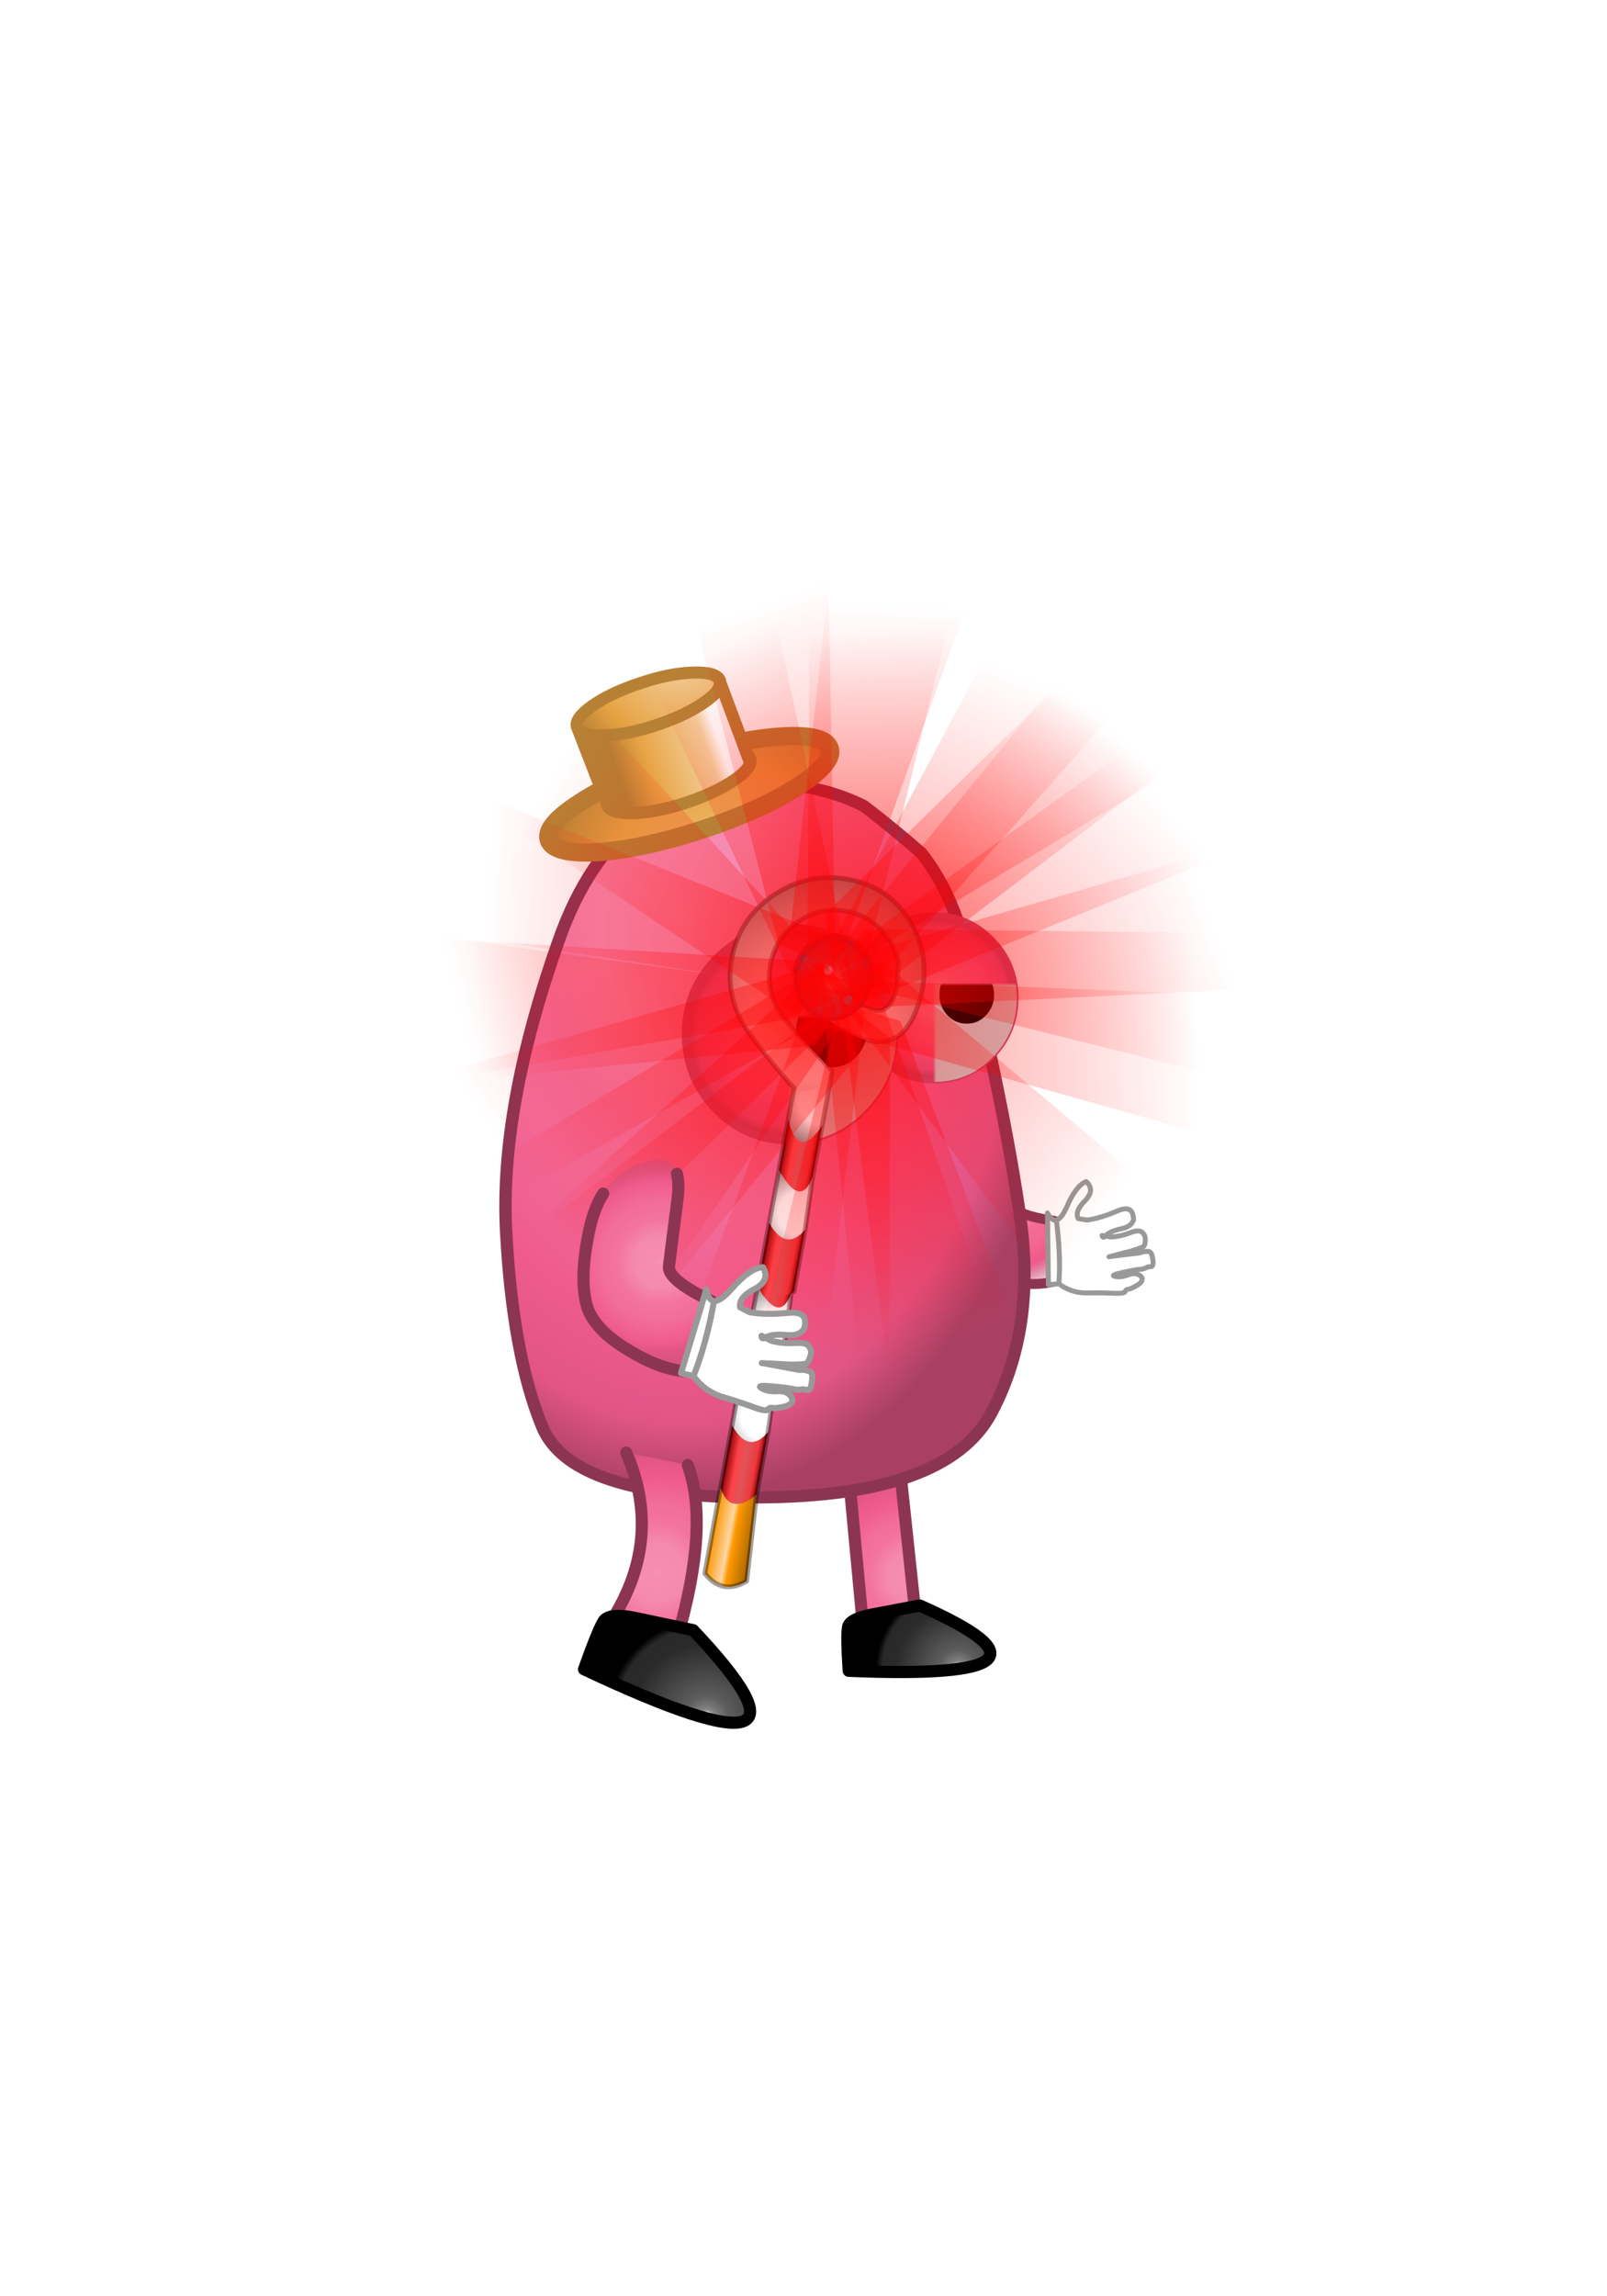 
<svg xmlns="http://www.w3.org/2000/svg" version="1.1" xmlns:xlink="http://www.w3.org/1999/xlink" preserveAspectRatio="none" x="0px" y="0px" width="140px" height="200px" viewBox="0 0 140 200">
<defs>
<radialGradient id="Gradient_1" gradientUnits="userSpaceOnUse" cx="0" cy="0" r="5.95" fx="0" fy="0" gradientTransform="matrix( 1, 0, 0, 1, 15.15,10.5) " spreadMethod="pad">
<stop  offset="0%" stop-color="#F693B5"/>

<stop  offset="4.314%" stop-color="#F68DB1"/>

<stop  offset="21.569%" stop-color="#F58AAF"/>

<stop  offset="38.039%" stop-color="#F3739F"/>

<stop  offset="51.373%" stop-color="#F26D9B"/>

<stop  offset="70.196%" stop-color="#F05B8E"/>

<stop  offset="87.451%" stop-color="#E15585"/>

<stop  offset="100%" stop-color="#A94064"/>
</radialGradient>

<radialGradient id="Gradient_2" gradientUnits="userSpaceOnUse" cx="0" cy="0" r="19" fx="0" fy="0" gradientTransform="matrix( 1, 0, 0, 1, -2.95,-1.3) " spreadMethod="pad">
<stop  offset="0%" stop-color="#F693B5"/>

<stop  offset="4.314%" stop-color="#F68DB1"/>

<stop  offset="21.569%" stop-color="#F58AAF"/>

<stop  offset="38.039%" stop-color="#F3739F"/>

<stop  offset="51.373%" stop-color="#F26D9B"/>

<stop  offset="70.196%" stop-color="#F05B8E"/>

<stop  offset="100%" stop-color="#A94064" stop-opacity="0"/>
</radialGradient>

<radialGradient id="Gradient_3" gradientUnits="userSpaceOnUse" cx="0" cy="0" r="18.375" fx="0" fy="0" gradientTransform="matrix( 0.966, -0.259, 0.259, 0.966, -1.2,0.6) " spreadMethod="pad">
<stop  offset="0%" stop-color="#F693B5"/>

<stop  offset="4.314%" stop-color="#F68DB1"/>

<stop  offset="21.569%" stop-color="#F58AAF"/>

<stop  offset="38.039%" stop-color="#F3739F"/>

<stop  offset="51.373%" stop-color="#F26D9B"/>

<stop  offset="70.196%" stop-color="#F05B8E"/>

<stop  offset="87.451%" stop-color="#E15585"/>

<stop  offset="100%" stop-color="#A94064"/>
</radialGradient>

<radialGradient id="Gradient_4" gradientUnits="userSpaceOnUse" cx="0" cy="0" r="13.547" fx="0" fy="0" gradientTransform="matrix( 0.966, -0.258, 0.258, 0.966, 7.1,15.35) " spreadMethod="pad">
<stop  offset="5.49%" stop-color="#FFFFFF"/>

<stop  offset="7.451%" stop-color="#969696"/>

<stop  offset="10.196%" stop-color="#7E7E7E"/>

<stop  offset="22.353%" stop-color="#5D5D5D"/>

<stop  offset="75.686%" stop-color="#2A2A2A"/>

<stop  offset="92.157%" stop-color="#292929"/>

<stop  offset="100%" stop-color="#000000"/>
</radialGradient>

<radialGradient id="Gradient_5" gradientUnits="userSpaceOnUse" cx="0" cy="0" r="63.188" fx="0" fy="0" gradientTransform="matrix( 1, 0, 0, 1.51, -13.1,-36.75) " spreadMethod="pad">
<stop  offset="0%" stop-color="#F693B5"/>

<stop  offset="4.314%" stop-color="#F68DB1"/>

<stop  offset="21.569%" stop-color="#F58AAF"/>

<stop  offset="38.039%" stop-color="#F3739F"/>

<stop  offset="51.373%" stop-color="#F26D9B"/>

<stop  offset="70.196%" stop-color="#F05B8E"/>

<stop  offset="87.451%" stop-color="#E15585"/>

<stop  offset="100%" stop-color="#A94064"/>
</radialGradient>

<radialGradient id="Gradient_6" gradientUnits="userSpaceOnUse" cx="0" cy="0" r="34.951" fx="0" fy="0" gradientTransform="matrix( 0.948, -0.319, 0.453, 1.192, 12.25,32.1) " spreadMethod="pad">
<stop  offset="0%" stop-color="#FFFFFF"/>

<stop  offset="12.941%" stop-color="#F3D1A0"/>

<stop  offset="72.157%" stop-color="#E7A343"/>

<stop  offset="100%" stop-color="#B78135"/>
</radialGradient>

<linearGradient id="Gradient_7" gradientUnits="userSpaceOnUse" x1="4.625" y1="-4.013" x2="-11.525" y2="1.413" spreadMethod="pad">
<stop  offset="0%" stop-color="#FFFFFF"/>

<stop  offset="12.941%" stop-color="#F3D1A0"/>

<stop  offset="72.157%" stop-color="#E7A343"/>

<stop  offset="100%" stop-color="#B78135"/>
</linearGradient>

<radialGradient id="Gradient_8" gradientUnits="userSpaceOnUse" cx="0" cy="0" r="21.685" fx="0" fy="0" gradientTransform="matrix( 0.948, -0.319, 0.453, 1.192, -2.25,-21) " spreadMethod="pad">
<stop  offset="0%" stop-color="#FFFFFF"/>

<stop  offset="12.941%" stop-color="#F3D1A0"/>

<stop  offset="72.157%" stop-color="#E7A343"/>

<stop  offset="100%" stop-color="#B78135"/>
</radialGradient>

<radialGradient id="Gradient_9" gradientUnits="userSpaceOnUse" cx="0" cy="0" r="22.1" fx="0" fy="0" gradientTransform="matrix( 1, 0, 0, 1, -1.7,-3.75) " spreadMethod="pad">
<stop  offset="0%" stop-color="#F693B5"/>

<stop  offset="4.314%" stop-color="#F68DB1"/>

<stop  offset="21.569%" stop-color="#F58AAF"/>

<stop  offset="38.039%" stop-color="#F3739F"/>

<stop  offset="51.373%" stop-color="#F26D9B"/>

<stop  offset="70.196%" stop-color="#F05B8E"/>

<stop  offset="87.451%" stop-color="#E15585"/>

<stop  offset="100%" stop-color="#A94064"/>
</radialGradient>

<radialGradient id="Gradient_10" gradientUnits="userSpaceOnUse" cx="0" cy="0" r="16.294" fx="0" fy="0" gradientTransform="matrix( 0.974, 0.229, -0.229, 0.974, 5.3,20.65) " spreadMethod="pad">
<stop  offset="5.49%" stop-color="#FFFFFF"/>

<stop  offset="7.451%" stop-color="#969696"/>

<stop  offset="10.196%" stop-color="#7E7E7E"/>

<stop  offset="22.353%" stop-color="#5D5D5D"/>

<stop  offset="75.686%" stop-color="#2A2A2A"/>

<stop  offset="92.157%" stop-color="#292929"/>

<stop  offset="100%" stop-color="#000000"/>
</radialGradient>

<radialGradient id="Gradient_11" gradientUnits="userSpaceOnUse" cx="0" cy="0" r="25.6" fx="0" fy="0" gradientTransform="matrix( 1, 0, 0, 1, 0,4.2) " spreadMethod="pad">
<stop  offset="0%" stop-color="#F693B5"/>

<stop  offset="4.314%" stop-color="#F68DB1"/>

<stop  offset="21.569%" stop-color="#F58AAF"/>

<stop  offset="38.039%" stop-color="#F3739F"/>

<stop  offset="51.373%" stop-color="#F26D9B"/>

<stop  offset="70.196%" stop-color="#F05B8E"/>

<stop  offset="87.451%" stop-color="#E15585"/>

<stop  offset="100%" stop-color="#A94064"/>
</radialGradient>

<linearGradient id="Gradient_12" gradientUnits="userSpaceOnUse" x1="-2.525" y1="48.6" x2="4.725" y2="48.6" spreadMethod="pad">
<stop  offset="0%" stop-color="#890000"/>

<stop  offset="29.412%" stop-color="#FF4148"/>

<stop  offset="52.941%" stop-color="#DE5559"/>

<stop  offset="81.961%" stop-color="#EF383E"/>

<stop  offset="100%" stop-color="#890000"/>
</linearGradient>

<linearGradient id="Gradient_13" gradientUnits="userSpaceOnUse" x1="-2.525" y1="43.6" x2="6.425" y2="43.6" spreadMethod="pad">
<stop  offset="0%" stop-color="#F99500"/>

<stop  offset="41.176%" stop-color="#FFD7A2"/>

<stop  offset="52.549%" stop-color="#FF9900"/>

<stop  offset="100%" stop-color="#A56300"/>
</linearGradient>

<linearGradient id="Gradient_14" gradientUnits="userSpaceOnUse" x1="-2.525" y1="86.85" x2="6.425" y2="86.85" spreadMethod="pad">
<stop  offset="0%" stop-color="#F99500"/>

<stop  offset="41.176%" stop-color="#FFD7A2"/>

<stop  offset="52.549%" stop-color="#FF9900"/>

<stop  offset="100%" stop-color="#A56300"/>
</linearGradient>

<linearGradient id="Gradient_15" gradientUnits="userSpaceOnUse" x1="-2.5" y1="71.45" x2="5.2" y2="71.45" spreadMethod="pad">
<stop  offset="0%" stop-color="#890000"/>

<stop  offset="29.412%" stop-color="#FF4148"/>

<stop  offset="52.941%" stop-color="#DE5559"/>

<stop  offset="81.961%" stop-color="#EF383E"/>

<stop  offset="100%" stop-color="#890000"/>
</linearGradient>

<radialGradient id="Gradient_16" gradientUnits="userSpaceOnUse" cx="0" cy="0" r="10.3" fx="0" fy="0" gradientTransform="matrix( 1, 0, 0, 1, 3.75,60.4) " spreadMethod="pad">
<stop  offset="46.275%" stop-color="#FFFFFF"/>

<stop  offset="100%" stop-color="#898989"/>
</radialGradient>

<linearGradient id="Gradient_17" gradientUnits="userSpaceOnUse" x1="-2.525" y1="30.1" x2="4.725" y2="30.1" spreadMethod="pad">
<stop  offset="0%" stop-color="#890000"/>

<stop  offset="29.412%" stop-color="#FF4148"/>

<stop  offset="52.941%" stop-color="#DE5559"/>

<stop  offset="81.961%" stop-color="#EF383E"/>

<stop  offset="100%" stop-color="#890000"/>
</linearGradient>

<linearGradient id="Gradient_18" gradientUnits="userSpaceOnUse" x1="-2.5" y1="52.95" x2="5.2" y2="52.95" spreadMethod="pad">
<stop  offset="0%" stop-color="#890000"/>

<stop  offset="29.412%" stop-color="#FF4148"/>

<stop  offset="52.941%" stop-color="#DE5559"/>

<stop  offset="81.961%" stop-color="#EF383E"/>

<stop  offset="100%" stop-color="#890000"/>
</linearGradient>

<radialGradient id="Gradient_19" gradientUnits="userSpaceOnUse" cx="0" cy="0" r="10.3" fx="0" fy="0" gradientTransform="matrix( 1, 0, 0, 1, 3.75,41.9) " spreadMethod="pad">
<stop  offset="46.275%" stop-color="#FFFFFF"/>

<stop  offset="100%" stop-color="#898989"/>
</radialGradient>

<linearGradient id="Gradient_20" gradientUnits="userSpaceOnUse" x1="-2.525" y1="5.35" x2="4.725" y2="5.35" spreadMethod="pad">
<stop  offset="0%" stop-color="#890000"/>

<stop  offset="29.412%" stop-color="#FF4148"/>

<stop  offset="52.941%" stop-color="#DE5559"/>

<stop  offset="81.961%" stop-color="#EF383E"/>

<stop  offset="100%" stop-color="#890000"/>
</linearGradient>

<linearGradient id="Gradient_21" gradientUnits="userSpaceOnUse" x1="-2.5" y1="28.2" x2="5.2" y2="28.2" spreadMethod="pad">
<stop  offset="0%" stop-color="#890000"/>

<stop  offset="29.412%" stop-color="#FF4148"/>

<stop  offset="52.941%" stop-color="#DE5559"/>

<stop  offset="81.961%" stop-color="#EF383E"/>

<stop  offset="100%" stop-color="#890000"/>
</linearGradient>

<radialGradient id="Gradient_22" gradientUnits="userSpaceOnUse" cx="0" cy="0" r="10.3" fx="0" fy="0" gradientTransform="matrix( 1, 0, 0, 1, 3.75,17.15) " spreadMethod="pad">
<stop  offset="46.275%" stop-color="#FFFFFF"/>

<stop  offset="100%" stop-color="#898989"/>
</radialGradient>

<radialGradient id="Gradient_23" gradientUnits="userSpaceOnUse" cx="0" cy="0" r="9.55" fx="0" fy="0" gradientTransform="matrix( 1, 0, 0, 1, 3.35,-6.65) " spreadMethod="pad">
<stop  offset="46.275%" stop-color="#FFFFFF"/>

<stop  offset="100%" stop-color="#898989"/>
</radialGradient>

<radialGradient id="Gradient_24" gradientUnits="userSpaceOnUse" cx="0" cy="0" r="29.45" fx="0" fy="0" gradientTransform="matrix( 1, 0, 0, 1, 0.45,-24.6) " spreadMethod="pad">
<stop  offset="46.275%" stop-color="#FFFFFF"/>

<stop  offset="100%" stop-color="#898989"/>
</radialGradient>

<radialGradient id="Gradient_25" gradientUnits="userSpaceOnUse" cx="0" cy="0" r="9.25" fx="0" fy="0" gradientTransform="matrix( 1, 0, 0, 1.085, 1.4,-32.5) " spreadMethod="pad">
<stop  offset="7.843%" stop-color="#FFFFFF"/>

<stop  offset="20.784%" stop-color="#B3DFEF"/>

<stop  offset="40.784%" stop-color="#41AFD7"/>

<stop  offset="76.471%" stop-color="#258CC5"/>

<stop  offset="81.569%" stop-color="#005DAD"/>
</radialGradient>

<linearGradient id="Gradient_26" gradientUnits="userSpaceOnUse" x1="26.45" y1="-75.263" x2="19.75" y2="14.663" spreadMethod="pad">
<stop  offset="0%" stop-color="#FF0000" stop-opacity="0"/>

<stop  offset="97.647%" stop-color="#FF0000" stop-opacity="0.498"/>
</linearGradient>

<linearGradient id="Gradient_27" gradientUnits="userSpaceOnUse" x1="1.775" y1="79.488" x2="-14.975" y2="-9.087" spreadMethod="pad">
<stop  offset="0%" stop-color="#FF0000" stop-opacity="0"/>

<stop  offset="97.647%" stop-color="#FF0000" stop-opacity="0.498"/>
</linearGradient>

<linearGradient id="Gradient_28" gradientUnits="userSpaceOnUse" x1="-9.288" y1="-77.412" x2="24.388" y2="6.212" spreadMethod="pad">
<stop  offset="0%" stop-color="#FF0000" stop-opacity="0"/>

<stop  offset="97.647%" stop-color="#FF0000" stop-opacity="0.498"/>
</linearGradient>

<linearGradient id="Gradient_29" gradientUnits="userSpaceOnUse" x1="71.15" y1="41.825" x2="-13.95" y2="12.075" spreadMethod="pad">
<stop  offset="0%" stop-color="#FF0000" stop-opacity="0"/>

<stop  offset="97.647%" stop-color="#FF0000" stop-opacity="0.498"/>
</linearGradient>

<linearGradient id="Gradient_30" gradientUnits="userSpaceOnUse" x1="-74.925" y1="5.813" x2="11.625" y2="-19.413" spreadMethod="pad">
<stop  offset="0%" stop-color="#FF0000" stop-opacity="0"/>

<stop  offset="97.647%" stop-color="#FF0000" stop-opacity="0.498"/>
</linearGradient>

<linearGradient id="Gradient_31" gradientUnits="userSpaceOnUse" x1="-43.963" y1="-62.425" x2="24.763" y2="-4.075" spreadMethod="pad">
<stop  offset="0%" stop-color="#FF0000" stop-opacity="0"/>

<stop  offset="97.647%" stop-color="#FF0000" stop-opacity="0.498"/>
</linearGradient>

<linearGradient id="Gradient_32" gradientUnits="userSpaceOnUse" x1="68.238" y1="-39.438" x2="7.663" y2="27.338" spreadMethod="pad">
<stop  offset="0%" stop-color="#FF0000" stop-opacity="0"/>

<stop  offset="97.647%" stop-color="#FF0000" stop-opacity="0.498"/>
</linearGradient>

<linearGradient id="Gradient_33" gradientUnits="userSpaceOnUse" x1="6.162" y1="-78.6" x2="22.938" y2="10" spreadMethod="pad">
<stop  offset="0%" stop-color="#FF0000" stop-opacity="0"/>

<stop  offset="97.647%" stop-color="#FF0000" stop-opacity="0.498"/>
</linearGradient>

<linearGradient id="Gradient_34" gradientUnits="userSpaceOnUse" x1="-66.488" y1="-35.375" x2="20.788" y2="-12.725" spreadMethod="pad">
<stop  offset="0%" stop-color="#FF0000" stop-opacity="0"/>

<stop  offset="97.647%" stop-color="#FF0000" stop-opacity="0.498"/>
</linearGradient>

<linearGradient id="Gradient_35" gradientUnits="userSpaceOnUse" x1="50.4" y1="-63.413" x2="14.1" y2="19.113" spreadMethod="pad">
<stop  offset="0%" stop-color="#FF0000" stop-opacity="0"/>

<stop  offset="97.647%" stop-color="#FF0000" stop-opacity="0.498"/>
</linearGradient>

<linearGradient id="Gradient_36" gradientUnits="userSpaceOnUse" x1="52.062" y1="62.95" x2="-16.963" y2="4.95" spreadMethod="pad">
<stop  offset="0%" stop-color="#FF0000" stop-opacity="0"/>

<stop  offset="97.647%" stop-color="#FF0000" stop-opacity="0.498"/>
</linearGradient>

<linearGradient id="Gradient_37" gradientUnits="userSpaceOnUse" x1="-53.488" y1="54.6" x2="-2.712" y2="-19.9" spreadMethod="pad">
<stop  offset="0%" stop-color="#FF0000" stop-opacity="0"/>

<stop  offset="97.647%" stop-color="#FF0000" stop-opacity="0.498"/>
</linearGradient>

<filter id="Filter_1" x="-20%" y="-20%" width="140%" height="140%" color-interpolation-filters="sRGB">
<feColorMatrix in="SourceGraphic" type="matrix" values="0.67 0 0 0 0 0 0.67 0 0 0 0 0 0.67 0 0 0 0 0 1 0" result="result1"/>
</filter>

<filter id="Filter_2" x="-20%" y="-20%" width="140%" height="140%" color-interpolation-filters="sRGB">
<feColorMatrix in="SourceGraphic" type="matrix" values="-0.45 0 0 0 0.008 0 0.59 0 0 1 0 0 1 0 1 0 0 0 0.138 0" result="result1"/>
</filter>

<g id="____Personajes____Luly_Xtras_Brazoj1_0_Layer0_0_FILL">
<path fill="url(#Gradient_1)" stroke="none" d="
M 10 10.7
Q 10.1 11.05 10.35 11.3
L 9.95 9.8
Q 9.8 10.2 10 10.7 Z"/>

<path fill="url(#Gradient_2)" stroke="none" d="
M -16.4 -7.2
Q -16.65 -4.55 -15.9 -1.4 -13.9 6.75 -10.6 10.45 -7.3 14.1 1.9 14.1 6.95 14.1 10.55 12.05
L 10.35 11.3
Q 10.1 11.05 10 10.7 9.8 10.2 9.95 9.8
L 7.5 0.65
Q -0.65 0.75 -1.35 -1.35 -2.2 -3.7 -5 -11.75 -5.9 -14.3 -7 -15.55 -9.45 -18.2 -12.85 -14.7 -15.95 -11.55 -16.4 -7.2 Z"/>
</g>

<g id="____Personajes____Luly_Xtras_Brazoj1_0_Layer0_0_MEMBER_0_FILL">
<path fill="#FFFFFF" stroke="none" d="
M 10.35 13
L 10.35 12.95
Q 9.85 7.25 7.85 0.45 6.95 0.75 5.85 -0.7
L 8.3 13.5 10.35 13
M 12.55 -8.15
Q 10.65 -7.1 9.45 -2.35 8.8 0 7.85 0.45 9.85 7.25 10.35 12.95
L 10.35 13
Q 12.95 14.35 15.75 14 18.55 13.5 21.05 13.2 23.55 12.95 23.75 12.5 23.8 12 24.4 11.85 24.9 11.7 26.15 10.65 27.3 9.5 26.3 8.85 25.2 8.2 23.8 9.05 22.4 9.85 21.25 9.75 20.15 9.7 22.75 8.7 25.3 7.7 26.05 7.55 26.65 7.4 27.1 7.1 27.5 6.75 28.1 6.7 28.7 6.55 28.2 5.1 27.75 3.6 27.05 3.75 26.25 3.8 25.45 4.3
L 19.7 5.95 19.45 6.05 19.7 5.95
Q 21.35 5.2 23.6 4.25 25.95 3.1 26.1 2.75 26.25 2.3 26.1 1.45 26 0.6 25.25 0.15 24.55 -0.35 22.85 0.65 21.1 1.65 19.3 2.05
L 18.1 2.05
Q 17.65 2.65 17.4 2.05
L 18.1 2.05
Q 18.1 1.95 18.15 1.95 18.85 0.95 20.9 0.15 22.95 -0.6 23.15 -2.05 22.65 -5.2 19.65 -3.3 16.6 -1.35 13.95 -0.55
L 12.15 -0.55
Q 11.15 -1.9 12.95 -4.35 14.65 -6.8 12.55 -8.15 Z"/>
</g>

<g id="Interpol_Interpolaci_n_2_0_Layer0_0_FILL">
<path fill="url(#Gradient_3)" stroke="none" d="
M -3.7 -16.45
L -12.25 -16.4 -8.8 9.35 -0.25 7.05 -3.7 -16.45 Z"/>
</g>

<g id="Interpol_Interpolaci_n_2_0_Layer0_1_FILL">
<path fill="url(#Gradient_4)" stroke="none" d="
M -11.3 9.35
Q -11.5 10.85 -10.9 16.45 28.9 16.55 0.35 5.25 -3.75 6.2 -7.45 7.05 -11.2 7.95 -11.3 9.35 Z"/>
</g>

<g id="____Personajes____Luly_Xtras_CuerpoJ1_0_Layer0_0_FILL">
<path fill="url(#Gradient_5)" stroke="none" d="
M 15.95 -55.05
Q 9.6 -58.3 1.2 -58.8 -23.95 -60.25 -33.4 -32.75 -42.9 -5.3 -41.85 15 -40.8 35.25 -36.05 47.1 -31.35 58.9 -1 58.8 29.35 58.65 36.55 44.95 43.75 31.2 41.3 13.1 38.8 -5 32.55 -31.15 30.2 -40.95 25.25 -47.3 20.45 -51.55 15.95 -55.05 Z"/>
</g>

<g id="____Personajes____Luly_Xtras_GorroJ1_0_Layer0_0_MEMBER_0_FILL">
<path fill="url(#Gradient_6)" stroke="none" d="
M 22.65 -2.4
Q 21.75 -4.8 14.45 -4.25 7.2 -3.7 -2.15 -0.55 -11.6 2.6 -17.55 6.55 -23.55 10.45 -22.65 12.85 -21.75 15.2 -14.45 14.75 -7.2 14.15 2.25 11 11.6 7.85 17.55 3.95 23.55 -0.05 22.65 -2.4 Z"/>
</g>

<g id="____Personajes____Luly_Xtras_GorroJ1_0_Layer0_0_MEMBER_1_FILL">
<path fill="url(#Gradient_7)" stroke="none" d="
M 9.35 -1.3
L 4.95 -13.3
Q 5.25 -11.9 2.5 -9.95 -0.5 -7.8 -5.3 -6.15 -10.05 -4.55 -13.85 -4.45 -17.1 -4.35 -17.95 -5.4
L -13.35 6.7
Q -13.3 6.85 -13.25 7.05 -12.7 8.45 -9 8.35 -5.2 8.2 -0.45 6.6 4.35 4.95 7.35 2.85 9.6 1.25 9.85 0.05
L 9.35 -1.3 Z"/>

<path fill="url(#Gradient_8)" stroke="none" d="
M 4.95 -13.5
Q 4.4 -14.9 0.65 -14.8 -3.15 -14.7 -7.95 -13.05 -12.7 -11.45 -15.7 -9.3 -18.65 -7.15 -18.1 -5.75 -18.05 -5.6 -17.95 -5.4 -17.1 -4.35 -13.85 -4.45 -10.05 -4.55 -5.3 -6.15 -0.5 -7.8 2.5 -9.95 5.25 -11.9 4.95 -13.3 4.95 -13.4 4.95 -13.5 Z"/>
</g>

<g id="____Personajes____Luly_Xtras_Piernaj1_0_Layer0_0_FILL">
<path fill="url(#Gradient_9)" stroke="none" d="
M 1.2 7.25
Q 7.614 -11.085 4.5 -21.15
L -5.5 -23.75
Q 0.3 -8.053 -11.05 5.85
L 1.2 7.25 Z"/>
</g>

<g id="____Personajes____Luly_Xtras_Piernaj1_0_Layer0_1_FILL">
<path fill="url(#Gradient_10)" stroke="none" d="
M -10.8 3.85
Q -11.8 5.3 -14.4 11.5 27.8 34.25 3.9 6.05 -1 4.75 -5.4 3.55 -9.85 2.35 -10.8 3.85 Z"/>
</g>

<g id="____Personajes____Luly_Xtras_Ojo_85_Layer2_0_FILL">
<path fill="url(#Gradient_11)" stroke="none" d="
M 17.65 -13.8
Q 10.35 -21.3 0 -21.3 -10.35 -21.3 -17.7 -13.8 -25 -6.35 -25 4.2 -25 14.75 -17.7 22.25 -10.35 29.7 0 29.7 10.35 29.7 17.65 22.25 25 14.75 25 4.2 25 -6.35 17.65 -13.8 Z"/>
</g>

<g id="Mask_Mask_____Personajes____Luly_Xtras_Mascara_0_Layer0_0_FILL">
<path fill="#FFFFFF" stroke="none" d="
M -43.65 -20.4
L -43.65 20.35 43.7 20.35 43.7 -20.4 -43.65 -20.4 Z"/>
</g>

<g id="____Personajes____Luly_Xtras_Ojo_85_Layer1_0_FILL">
<path fill="#CCCCCC" stroke="none" d="
M 17.65 -13.8
Q 10.35 -21.3 0 -21.3 -10.35 -21.3 -17.7 -13.8 -25 -6.35 -25 4.2 -25 14.75 -17.7 22.25 -10.35 29.7 0 29.7 10.35 29.7 17.65 22.25 25 14.75 25 4.2 25 -6.35 17.65 -13.8 Z"/>
</g>

<g id="____Personajes____Luly_Xtras_Ojo_85_Layer1_1_FILL">
<path fill="#000000" stroke="none" d="
M 17.7 -4.9
Q 14.5 -8.3 9.95 -8.3 5.4 -8.3 2.15 -4.9 -1.05 -1.55 -1.05 3.2 -1.05 7.95 2.15 11.35 5.4 14.7 9.95 14.7 14.5 14.7 17.7 11.35 20.95 7.95 20.95 3.2 20.95 -1.55 17.7 -4.9 Z"/>
</g>

<g id="Arma1_2_Layer2_0_FILL">
<path fill="url(#Gradient_12)" stroke="none" d="
M -2 52.8
Q -1.3 53.8 -0.55 54.3 3.55 58.05 4.65 52.8
L -2 52.8 Z"/>

<path fill="url(#Gradient_13)" stroke="none" d="
M -2.5 33.5
L -2.5 34.3 -2 34.3
Q -2.257 33.936 -2.5 33.5 Z"/>

<path fill="url(#Gradient_14)" stroke="none" d="
M 5.2 76.75
Q 4.525 77.564 3.85 78.15 0.145 81.486 -2.5 76.75
L -2.5 95.05
Q 1.95 98.95 6.45 95.05
L 5.2 76.75 Z"/>

<path fill="url(#Gradient_15)" stroke="none" d="
M 5.2 63.45
Q 5.15 63.55 5.1 63.6 2.05 68.75 -2.35 63.6 -2.45 63.55 -2.5 63.45
L -2.5 76.75
Q 0.145 81.486 3.85 78.15 4.525 77.564 5.2 76.75
L 5.2 63.45 Z"/>

<path fill="url(#Gradient_16)" stroke="none" d="
M 4.75 52.8
L 4.65 52.8
Q 3.55 58.05 -0.55 54.3 -1.3 53.8 -2 52.8
L -2.5 52.8 -2.5 63.45
Q -2.45 63.55 -2.35 63.6 2.05 68.75 5.1 63.6 5.15 63.55 5.2 63.45
L 5 58.5 4.75 52.8 Z"/>

<path fill="url(#Gradient_17)" stroke="none" d="
M 4.65 34.3
L 4.45 34.3 -2 34.3
Q -1.311 35.305 -0.55 35.8 3.536 39.527 4.65 34.3 Z"/>

<path fill="url(#Gradient_18)" stroke="none" d="
M 5.2 44.95
Q 5.15 45.05 5.1 45.1 5.059 45.17 5 45.25 1.99 50.18 -2.35 45.1 -2.45 45.05 -2.5 44.95
L -2.5 52.8 -2 52.8 4.65 52.8 4.75 52.8 5 58.5
Q 5.095 58.377 5.2 58.25
L 5.2 44.95 Z"/>

<path fill="url(#Gradient_19)" stroke="none" d="
M 5.2 44.95
L 4.75 34.3 4.65 34.3
Q 3.536 39.527 -0.55 35.8 -1.311 35.305 -2 34.3
L -2.5 34.3 -2.5 44.95
Q -2.45 45.05 -2.35 45.1 1.99 50.18 5 45.25 5.059 45.17 5.1 45.1 5.15 45.05 5.2 44.95 Z"/>

<path fill="url(#Gradient_20)" stroke="none" d="
M 4.6 9.55
Q 4.674 9.264 4.7 8.95
L 4.75 -1.9
Q 1.125 6.297 -2.5 -1.9
L -2.5 8.95
Q -2.24 9.264 -2 9.55 3.339 15.629 4.6 9.55 Z"/>

<path fill="url(#Gradient_21)" stroke="none" d="
M 5.15 20.2
Q 5.132 20.276 5.1 20.35 2.071 25.519 -2.4 20.35 -2.436 20.276 -2.5 20.2
L -2.5 33.5
Q -2.257 33.936 -2 34.3
L 4.45 34.3
Q 4.838 33.934 5.2 33.5
L 5.15 20.2 Z"/>

<path fill="url(#Gradient_22)" stroke="none" d="
M 5.15 20.2
L 4.7 8.95
Q 4.674 9.264 4.6 9.55 3.339 15.629 -2 9.55 -2.24 9.264 -2.5 8.95
L -2.5 20.2
Q -2.436 20.276 -2.4 20.35 2.071 25.519 5.1 20.35 5.132 20.276 5.15 20.2 Z"/>

<path fill="url(#Gradient_23)" stroke="none" d="
M 4.75 -1.9
L 4.75 -13.55
Q 2.263 -7.31 -2.5 -8.55
L -2.5 -1.9
Q 1.125 6.297 4.75 -1.9 Z"/>

<path fill="url(#Gradient_24)" stroke="none" d="
M 11.3 -43
Q 13.15 -41.1 14.15 -38.85 16.6 -26.7 10.1 -27.75 9.232 -27.897 8.45 -28.1 8.355 -27.919 8.25 -27.75 7.75 -27 7.15 -26.35 5.129 -24.105 2.3 -23.8 4.501 -22.626 7.55 -21.8 17.7 -19.05 19.7 -28.9 21.75 -38.8 16.15 -46.1 10.55 -53.45 1.65 -53.7 -7.3 -54 -13.8 -47.85 -20.25 -41.7 -20.25 -33 -20.25 -24.3 -13.8 -18.15 -8.9 -13.5 -2.5 -8.55 2.263 -7.31 4.75 -13.55 -5.95 -21.25 -8.05 -23.4 -12.05 -27.45 -12.05 -33.2 -12.05 -38.95 -8.05 -43 -4.05 -47.05 1.6 -47.05 7.25 -47.05 11.3 -43 Z"/>
</g>

<g id="Arma1_2_Layer1_0_FILL">
<path fill="url(#Gradient_25)" stroke="none" d="
M 9.55 -32.7
Q 9.55 -32.801 9.55 -32.9 9.415 -36.246 7.15 -38.7 4.8 -41.25 1.4 -41.25 -2 -41.25 -4.4 -38.7 -6.619 -36.246 -6.75 -32.9 -6.75 -32.8 -6.75 -32.7 -6.75 -32.6 -6.75 -32.5 -6.75 -28.9 -4.4 -26.35 -2 -23.75 1.4 -23.75 1.55 -23.75 1.65 -23.75 1.981 -23.76 2.3 -23.8 5.129 -24.105 7.15 -26.35 7.75 -27 8.25 -27.75 8.355 -27.919 8.45 -28.1 9.55 -30.063 9.55 -32.5 9.55 -32.602 9.55 -32.7 Z"/>
</g>

<g id="Inrerruptor_Luz_Roja_0_Layer0_0_FILL">
<path fill="url(#Gradient_26)" stroke="none" d="
M 54.85 -120.95
L 15 -130.75 -3.6 -8.6 5.45 0.8 54.85 -120.95 Z"/>
</g>

<g id="Inrerruptor_Luz_Roja_0_Layer0_1_FILL">
<path fill="url(#Gradient_27)" stroke="none" d="
M 13.5 7.35
L 2.35 0.6 -13.85 131 27.15 130.1 13.5 7.35 Z"/>
</g>

<g id="Inrerruptor_Luz_Roja_0_Layer0_2_FILL">
<path fill="url(#Gradient_28)" stroke="none" d="
M -4 -131
L -44 -122.15 -6.75 -4.4 5.5 0.05 -4 -131 Z"/>
</g>

<g id="Inrerruptor_Luz_Roja_0_Layer0_3_FILL">
<path fill="url(#Gradient_29)" stroke="none" d="
M 108 81.1
L 127.7 45.15 14.55 -4.35 3.15 1.9 108 81.1 Z"/>
</g>

<g id="Inrerruptor_Luz_Roja_0_Layer0_4_FILL">
<path fill="url(#Gradient_30)" stroke="none" d="
M 3.65 -1.15
L -127.7 -4.7 -122.85 36.05 -2.05 10.6 3.65 -1.15 Z"/>
</g>

<g id="Inrerruptor_Luz_Roja_0_Layer0_5_FILL">
<path fill="url(#Gradient_31)" stroke="none" d="
M -64.3 -112.25
L -95.55 -85.8 -7.8 1.15 5.1 -0.6 -64.3 -112.25 Z"/>
</g>

<g id="Inrerruptor_Luz_Roja_0_Layer0_6_FILL">
<path fill="url(#Gradient_32)" stroke="none" d="
M 118.75 -58
L 93.35 -90.2 3.65 -5.3 4.95 7.65 118.75 -58 Z"/>
</g>

<g id="Inrerruptor_Luz_Roja_0_Layer0_7_FILL">
<path fill="url(#Gradient_33)" stroke="none" d="
M -19.25 -129.2
L -5.6 -6.45 5.55 0.3 21.75 -130.1 -19.25 -129.2 Z"/>
</g>

<g id="Inrerruptor_Luz_Roja_0_Layer0_8_FILL">
<path fill="url(#Gradient_34)" stroke="none" d="
M -106.4 -71.45
L -123.1 -33.95 -6.3 6.1 4.55 -1.1 -106.4 -71.45 Z"/>
</g>

<g id="Inrerruptor_Luz_Roja_0_Layer0_9_FILL">
<path fill="url(#Gradient_35)" stroke="none" d="
M 92.45 -97.05
L 58.15 -119.5 -0.1 -10.6 5.3 1.3 92.45 -97.05 Z"/>
</g>

<g id="Inrerruptor_Luz_Roja_0_Layer0_10_FILL">
<path fill="url(#Gradient_36)" stroke="none" d="
M 72.6 112.7
L 103.8 86.1 15.55 -0.35 2.65 1.5 72.6 112.7 Z"/>
</g>

<g id="Inrerruptor_Luz_Roja_0_Layer0_11_FILL">
<path fill="url(#Gradient_37)" stroke="none" d="
M -101 80.05
L -71.35 108.4 5.8 11.95 2.65 -0.7 -101 80.05 Z"/>
</g>

<g id="Layer0_7_FILL">
<path fill="#CCCCCC" fill-opacity="0" stroke="none" d="
M -64.15 -103.95
L -64.15 90.65 68.55 90.65 68.55 -103.95 -64.15 -103.95 Z"/>
</g>

<path id="____Personajes____Luly_Xtras_Brazoj1_0_Layer0_0_1_STROKES" stroke="#8C3553" stroke-width="2" stroke-linejoin="round" stroke-linecap="round" fill="none" d="
M 10.55 12.05
Q 6.95 14.1 1.9 14.1 -7.3 14.1 -10.6 10.45 -13.9 6.75 -15.9 -1.4 -16.65 -4.55 -16.4 -7.2
M -7 -15.55
Q -5.9 -14.3 -5 -11.75 -2.2 -3.7 -1.35 -1.35 -0.65 0.75 7.5 0.65"/>

<path id="____Personajes____Luly_Xtras_Brazoj1_0_Layer0_0_MEMBER_0_1_STROKES" stroke="#999999" stroke-width="1" stroke-linejoin="round" stroke-linecap="round" fill="none" d="
M 7.85 0.45
Q 8.8 0 9.45 -2.35 10.65 -7.1 12.55 -8.15 14.65 -6.8 12.95 -4.35 11.15 -1.9 12.15 -0.55
L 13.95 -0.55
Q 16.6 -1.35 19.65 -3.3 22.65 -5.2 23.15 -2.05 22.95 -0.6 20.9 0.15 18.85 0.95 18.15 1.95 18.1 1.95 18.1 2.05
L 19.3 2.05
Q 21.1 1.65 22.85 0.65 24.55 -0.35 25.25 0.15 26 0.6 26.1 1.45 26.25 2.3 26.1 2.75 25.95 3.1 23.6 4.25 21.35 5.2 19.7 5.95
L 25.45 4.3
Q 26.25 3.8 27.05 3.75 27.75 3.6 28.2 5.1 28.7 6.55 28.1 6.7 27.5 6.75 27.1 7.1 26.65 7.4 26.05 7.55 25.3 7.7 22.75 8.7 20.15 9.7 21.25 9.75 22.4 9.85 23.8 9.05 25.2 8.2 26.3 8.85 27.3 9.5 26.15 10.65 24.9 11.7 24.4 11.85 23.8 12 23.75 12.5 23.55 12.95 21.05 13.2 18.55 13.5 15.75 14 12.95 14.35 10.35 13
L 8.3 13.5 5.85 -0.7
Q 6.95 0.75 7.85 0.45 9.85 7.25 10.35 12.95
L 10.35 13
M 17.4 2.05
Q 17.65 2.65 18.1 2.05
L 17.4 2.05 Z
M 19.7 5.95
L 19.45 6.05"/>

<path id="Interpol_Interpolaci_n_2_0_Layer0_0_1_STROKES" stroke="#8C3553" stroke-width="2" stroke-linejoin="round" stroke-linecap="round" fill="none" d="
M -3.7 -16.45
L -0.25 7.05
M -12.25 -16.4
L -8.8 9.35"/>

<path id="Interpol_Interpolaci_n_2_0_Layer0_1_1_STROKES" stroke="#000000" stroke-width="2" stroke-linejoin="round" stroke-linecap="round" fill="none" d="
M -10.9 16.45
Q -11.5 10.85 -11.3 9.35 -11.2 7.95 -7.45 7.05 -3.75 6.2 0.35 5.25 28.9 16.55 -10.9 16.45 Z"/>

<path id="____Personajes____Luly_Xtras_CuerpoJ1_0_Layer0_0_1_STROKES" stroke="#8C3553" stroke-width="2" stroke-linejoin="round" stroke-linecap="round" fill="none" d="
M 41.3 13.1
Q 43.75 31.2 36.55 44.95 29.35 58.65 -1 58.8 -31.35 58.9 -36.05 47.1 -40.8 35.25 -41.85 15 -42.9 -5.3 -33.4 -32.75 -23.95 -60.25 1.2 -58.8 9.6 -58.3 15.95 -55.05 20.45 -51.55 25.25 -47.3 30.2 -40.95 32.55 -31.15 38.8 -5 41.3 13.1 Z"/>

<path id="____Personajes____Luly_Xtras_GorroJ1_0_Layer0_0_MEMBER_0_1_STROKES" stroke="#B78135" stroke-width="3" stroke-linejoin="round" stroke-linecap="round" fill="none" d="
M 22.65 -2.4
Q 23.55 -0.05 17.55 3.95 11.6 7.85 2.25 11 -7.2 14.15 -14.45 14.75 -21.75 15.2 -22.65 12.85 -23.55 10.45 -17.55 6.55 -11.6 2.6 -2.15 -0.55 7.2 -3.7 14.45 -4.25 21.75 -4.8 22.65 -2.4 Z"/>

<path id="____Personajes____Luly_Xtras_GorroJ1_0_Layer0_0_MEMBER_1_1_STROKES" stroke="#B78135" stroke-width="2" stroke-linejoin="round" stroke-linecap="round" fill="none" d="
M -17.95 -5.4
Q -18.05 -5.6 -18.1 -5.75 -18.65 -7.15 -15.7 -9.3 -12.7 -11.45 -7.95 -13.05 -3.15 -14.7 0.65 -14.8 4.4 -14.9 4.95 -13.5 4.95 -13.4 4.95 -13.3
L 9.35 -1.3
Q 9.65 -1.05 9.8 -0.7 9.95 -0.35 9.85 0.05 9.6 1.25 7.35 2.85 4.35 4.95 -0.45 6.6 -5.2 8.2 -9 8.35 -12.7 8.45 -13.25 7.05 -13.3 6.85 -13.35 6.7
L -17.95 -5.4
Q -17.1 -4.35 -13.85 -4.45 -10.05 -4.55 -5.3 -6.15 -0.5 -7.8 2.5 -9.95 5.25 -11.9 4.95 -13.3
M 9.35 -1.3
L 9.85 0.05"/>

<path id="____Personajes____Luly_Xtras_Piernaj1_0_Layer0_0_1_STROKES" stroke="#8C3553" stroke-width="2" stroke-linejoin="round" stroke-linecap="round" fill="none" d="
M 4.5 -21.15
Q 7.614 -11.085 1.2 7.25
M -5.5 -23.75
Q 0.3 -8.053 -11.05 5.85"/>

<path id="____Personajes____Luly_Xtras_Piernaj1_0_Layer0_1_1_STROKES" stroke="#000000" stroke-width="2" stroke-linejoin="round" stroke-linecap="round" fill="none" d="
M -14.4 11.5
Q -11.8 5.3 -10.8 3.85 -9.85 2.35 -5.4 3.55 -1 4.75 3.9 6.05 27.8 34.25 -14.4 11.5 Z"/>

<path id="____Personajes____Luly_Xtras_Ojo_85_Layer2_0_1_STROKES" stroke="#C64B75" stroke-width="2" stroke-linejoin="round" stroke-linecap="round" fill="none" d="
M 0 -21.3
Q 10.35 -21.3 17.65 -13.8 25 -6.35 25 4.2 25 14.75 17.65 22.25 10.35 29.7 0 29.7 -10.35 29.7 -17.7 22.25 -25 14.75 -25 4.2 -25 -6.35 -17.7 -13.8 -10.35 -21.3 0 -21.3 Z"/>

<path id="____Personajes____Luly_Xtras_Ojo_85_Layer1_0_1_STROKES" stroke="#CCCCCC" stroke-width="1" stroke-linejoin="round" stroke-linecap="round" fill="none" d="
M 0 -21.3
Q 10.35 -21.3 17.65 -13.8 25 -6.35 25 4.2 25 14.75 17.65 22.25 10.35 29.7 0 29.7 -10.35 29.7 -17.7 22.25 -25 14.75 -25 4.2 -25 -6.35 -17.7 -13.8 -10.35 -21.3 0 -21.3 Z"/>

<path id="____Personajes____Luly_Xtras_Ojo_85_Layer1_1_1_STROKES" stroke="#CCCCCC" stroke-width="5.05" stroke-linejoin="round" stroke-linecap="round" fill="none" d="
M 9.95 -8.3
Q 14.5 -8.3 17.7 -4.9 20.95 -1.55 20.95 3.2 20.95 7.95 17.7 11.35 14.5 14.7 9.95 14.7 5.4 14.7 2.15 11.35 -1.05 7.95 -1.05 3.2 -1.05 -1.55 2.15 -4.9 5.4 -8.3 9.95 -8.3 Z"/>

<path id="Arma1_2_Layer2_0_1_STROKES" stroke="#000000" stroke-opacity="0.369" stroke-width="1" stroke-linejoin="round" stroke-linecap="round" fill="none" d="
M 8.45 -28.1
Q 9.232 -27.897 10.1 -27.75 16.6 -26.7 14.15 -38.85 13.15 -41.1 11.3 -43 7.25 -47.05 1.6 -47.05 -4.05 -47.05 -8.05 -43 -12.05 -38.95 -12.05 -33.2 -12.05 -27.45 -8.05 -23.4 -5.95 -21.25 4.75 -13.55
L 4.75 -1.9 4.725 8.95 5.175 20.2 5.2 33.5
M 4.75 34.3
L 5.2 44.95 5.2 58.25
M 5 58.5
L 5.2 63.45 5.2 76.75 6.45 95.05
Q 1.95 98.95 -2.5 95.05
L -2.5 76.75 -2.5 63.45 -2.5 52.8 -2.5 44.95 -2.5 34.3 -2.5 33.5 -2.5 20.2 -2.5 8.95 -2.5 -1.9 -2.5 -8.55
Q -8.9 -13.5 -13.8 -18.15 -20.25 -24.3 -20.25 -33 -20.25 -41.7 -13.8 -47.85 -7.3 -54 1.65 -53.7 10.55 -53.45 16.15 -46.1 21.75 -38.8 19.7 -28.9 17.7 -19.05 7.55 -21.8 4.501 -22.626 2.3 -23.8
M -6.75 -32.9
Q -6.75 -36.5 -4.4 -39.1 -2 -41.65 1.4 -41.65 4.8 -41.65 7.15 -39.1 9.55 -36.5 9.55 -32.9
M 4.75 52.8
L 5 58.5"/>

<path id="Arma1_2_Layer1_0_1_STROKES" stroke="#000000" stroke-opacity="0.369" stroke-width="1" stroke-linejoin="round" stroke-linecap="round" fill="none" d="
M 9.55 -32.9
Q 9.55 -32.801 9.55 -32.7
M -6.75 -32.7
Q -6.75 -32.8 -6.75 -32.9"/>
</defs>

<g transform="matrix( 0.428, 0.068, -0.068, 0.428, 88.7,105.55) ">
<g transform="matrix( 1, 0, 0, 1, 0,0) ">
<use filter="url(#Filter_1)" xlink:href="#____Personajes____Luly_Xtras_Brazoj1_0_Layer0_0_FILL"/>

<use filter="url(#Filter_1)" xlink:href="#____Personajes____Luly_Xtras_Brazoj1_0_Layer0_0_1_STROKES"/>
</g>

<g transform="matrix( 1, 0, 0, 1, 0,0) ">
<use filter="url(#Filter_1)" xlink:href="#____Personajes____Luly_Xtras_Brazoj1_0_Layer0_0_MEMBER_0_FILL"/>

<use filter="url(#Filter_1)" xlink:href="#____Personajes____Luly_Xtras_Brazoj1_0_Layer0_0_MEMBER_0_1_STROKES"/>
</g>
</g>

<g transform="matrix( 0.529, 0.021, -0.021, 0.529, 80.05,137.05) ">
<g transform="matrix( 1, 0, 0, 1, 0,0) ">
<use xlink:href="#Interpol_Interpolaci_n_2_0_Layer0_0_FILL"/>

<use xlink:href="#Interpol_Interpolaci_n_2_0_Layer0_0_1_STROKES"/>
</g>

<g transform="matrix( 1, 0, 0, 1, 0,0) ">
<use xlink:href="#Interpol_Interpolaci_n_2_0_Layer0_1_FILL"/>

<use xlink:href="#Interpol_Interpolaci_n_2_0_Layer0_1_1_STROKES"/>
</g>
</g>

<g transform="matrix( 0.539, 0, 0, 0.529, 66.65,94.5) ">
<g transform="matrix( 1, 0, 0, 1, 0,9.1) ">
<g transform="matrix( 1, 0, 0, 1, 0,0) ">
<use xlink:href="#____Personajes____Luly_Xtras_CuerpoJ1_0_Layer0_0_FILL"/>

<use xlink:href="#____Personajes____Luly_Xtras_CuerpoJ1_0_Layer0_0_1_STROKES"/>
</g>
</g>

<g transform="matrix( 1, 0, 0, 1, -12.25,-53.1) ">
<g transform="matrix( 1, 0, 0, 1, 0,0) ">
<use xlink:href="#____Personajes____Luly_Xtras_GorroJ1_0_Layer0_0_MEMBER_0_FILL"/>

<use xlink:href="#____Personajes____Luly_Xtras_GorroJ1_0_Layer0_0_MEMBER_0_1_STROKES"/>
</g>

<g transform="matrix( 1, 0, 0, 1, 0,0) ">
<use xlink:href="#____Personajes____Luly_Xtras_GorroJ1_0_Layer0_0_MEMBER_1_FILL"/>

<use xlink:href="#____Personajes____Luly_Xtras_GorroJ1_0_Layer0_0_MEMBER_1_1_STROKES"/>
</g>
</g>
</g>

<g transform="matrix( 0.528, -0.029, 0.029, 0.528, 58.15,138.9) ">
<g transform="matrix( 1, 0, 0, 1, 0,0) ">
<use xlink:href="#____Personajes____Luly_Xtras_Piernaj1_0_Layer0_0_FILL"/>

<use xlink:href="#____Personajes____Luly_Xtras_Piernaj1_0_Layer0_0_1_STROKES"/>
</g>

<g transform="matrix( 1, 0, 0, 1, 0,0) ">
<use xlink:href="#____Personajes____Luly_Xtras_Piernaj1_0_Layer0_1_FILL"/>

<use xlink:href="#____Personajes____Luly_Xtras_Piernaj1_0_Layer0_1_1_STROKES"/>
</g>
</g>

<g transform="matrix( 0.529, 0, 0, 0.529, 74.1,89.55) ">
<g transform="matrix( 0.531, 0, 0, 0.531, 13.85,-7.2) ">
<g transform="matrix( 1, 0, 0, 1, 0,0) ">
<use xlink:href="#____Personajes____Luly_Xtras_Ojo_85_Layer2_0_FILL"/>

<use xlink:href="#____Personajes____Luly_Xtras_Ojo_85_Layer2_0_1_STROKES"/>
</g>

<mask id="Mask_Mask_1">
<g transform="matrix( 1, 0, 0, 1.376, -0.5,4.8) ">
<g transform="matrix( 1, 0, 0, 1, 0,0) ">
<use xlink:href="#Mask_Mask_____Personajes____Luly_Xtras_Mascara_0_Layer0_0_FILL"/>
</g>
</g>
</mask>

<g mask="url(#Mask_Mask_1)">
<g transform="matrix( 1, 0, 0, 1, 0,0) ">
<use xlink:href="#____Personajes____Luly_Xtras_Ojo_85_Layer1_0_FILL"/>

<use xlink:href="#____Personajes____Luly_Xtras_Ojo_85_Layer1_0_1_STROKES"/>
</g>

<g transform="matrix( 1, 0, 0, 1, 0,0) ">
<use xlink:href="#____Personajes____Luly_Xtras_Ojo_85_Layer1_1_FILL"/>

<use xlink:href="#____Personajes____Luly_Xtras_Ojo_85_Layer1_1_1_STROKES"/>
</g>
</g>
</g>

<g transform="matrix( 0.686, 0, 0, 0.686, -9.95,-1.9) ">
<g transform="matrix( 1, 0, 0, 1, 0,0) ">
<use xlink:href="#____Personajes____Luly_Xtras_Ojo_85_Layer2_0_FILL"/>

<use xlink:href="#____Personajes____Luly_Xtras_Ojo_85_Layer2_0_1_STROKES"/>
</g>

<mask id="Mask_Mask_2">
<g transform="matrix( 1, 0, 0, 1.376, -0.5,4.8) ">
<g transform="matrix( 1, 0, 0, 1, 0,0) ">
<use xlink:href="#Mask_Mask_____Personajes____Luly_Xtras_Mascara_0_Layer0_0_FILL"/>
</g>
</g>
</mask>

<g mask="url(#Mask_Mask_2)">
<g transform="matrix( 1, 0, 0, 1, 0,0) ">
<use xlink:href="#____Personajes____Luly_Xtras_Ojo_85_Layer1_0_FILL"/>

<use xlink:href="#____Personajes____Luly_Xtras_Ojo_85_Layer1_0_1_STROKES"/>
</g>

<g transform="matrix( 1, 0, 0, 1, 0,0) ">
<use xlink:href="#____Personajes____Luly_Xtras_Ojo_85_Layer1_1_FILL"/>

<use xlink:href="#____Personajes____Luly_Xtras_Ojo_85_Layer1_1_1_STROKES"/>
</g>
</g>
</g>
</g>

<g transform="matrix( 0.408, 0.075, -0.075, 0.408, 69.55,98.45) ">
<g transform="matrix( 1, 0, 0, 1, 0,0) ">
<use xlink:href="#Arma1_2_Layer2_0_FILL"/>

<use xlink:href="#Arma1_2_Layer2_0_1_STROKES"/>
</g>

<g transform="matrix( 1, 0, 0, 1, 0,0) ">
<use xlink:href="#Arma1_2_Layer1_0_FILL"/>

<use xlink:href="#Arma1_2_Layer1_0_1_STROKES"/>
</g>

<g transform="matrix( 0.816, 0.577, -0.577, 0.816, 2.6,-31.3) ">
<g transform="matrix( 1, 0, 0, 1, -0.05,0.05) ">
<g transform="matrix( 1, 0, 0, 1, 0,0) ">
<use filter="url(#Filter_2)" xlink:href="#Inrerruptor_Luz_Roja_0_Layer0_0_FILL"/>
</g>

<g transform="matrix( 1, 0, 0, 1, 0,0) ">
<use filter="url(#Filter_2)" xlink:href="#Inrerruptor_Luz_Roja_0_Layer0_1_FILL"/>
</g>

<g transform="matrix( 1, 0, 0, 1, 0,0) ">
<use filter="url(#Filter_2)" xlink:href="#Inrerruptor_Luz_Roja_0_Layer0_2_FILL"/>
</g>

<g transform="matrix( 1, 0, 0, 1, 0,0) ">
<use filter="url(#Filter_2)" xlink:href="#Inrerruptor_Luz_Roja_0_Layer0_3_FILL"/>
</g>

<g transform="matrix( 1, 0, 0, 1, 0,0) ">
<use filter="url(#Filter_2)" xlink:href="#Inrerruptor_Luz_Roja_0_Layer0_4_FILL"/>
</g>

<g transform="matrix( 1, 0, 0, 1, 0,0) ">
<use filter="url(#Filter_2)" xlink:href="#Inrerruptor_Luz_Roja_0_Layer0_5_FILL"/>
</g>

<g transform="matrix( 1, 0, 0, 1, 0,0) ">
<use filter="url(#Filter_2)" xlink:href="#Inrerruptor_Luz_Roja_0_Layer0_6_FILL"/>
</g>

<g transform="matrix( 1, 0, 0, 1, 0,0) ">
<use filter="url(#Filter_2)" xlink:href="#Inrerruptor_Luz_Roja_0_Layer0_7_FILL"/>
</g>

<g transform="matrix( 1, 0, 0, 1, 0,0) ">
<use filter="url(#Filter_2)" xlink:href="#Inrerruptor_Luz_Roja_0_Layer0_8_FILL"/>
</g>

<g transform="matrix( 1, 0, 0, 1, 0,0) ">
<use filter="url(#Filter_2)" xlink:href="#Inrerruptor_Luz_Roja_0_Layer0_9_FILL"/>
</g>

<g transform="matrix( 1, 0, 0, 1, 0,0) ">
<use filter="url(#Filter_2)" xlink:href="#Inrerruptor_Luz_Roja_0_Layer0_10_FILL"/>
</g>

<g transform="matrix( 1, 0, 0, 1, 0,0) ">
<use filter="url(#Filter_2)" xlink:href="#Inrerruptor_Luz_Roja_0_Layer0_11_FILL"/>
</g>
</g>

<g transform="matrix( -0.994, -0.109, 0.109, -0.994, 0,0) ">
<g transform="matrix( 1, 0, 0, 1, 0,0) ">
<use filter="url(#Filter_2)" xlink:href="#Inrerruptor_Luz_Roja_0_Layer0_0_FILL"/>
</g>

<g transform="matrix( 1, 0, 0, 1, 0,0) ">
<use filter="url(#Filter_2)" xlink:href="#Inrerruptor_Luz_Roja_0_Layer0_1_FILL"/>
</g>

<g transform="matrix( 1, 0, 0, 1, 0,0) ">
<use filter="url(#Filter_2)" xlink:href="#Inrerruptor_Luz_Roja_0_Layer0_2_FILL"/>
</g>

<g transform="matrix( 1, 0, 0, 1, 0,0) ">
<use filter="url(#Filter_2)" xlink:href="#Inrerruptor_Luz_Roja_0_Layer0_3_FILL"/>
</g>

<g transform="matrix( 1, 0, 0, 1, 0,0) ">
<use filter="url(#Filter_2)" xlink:href="#Inrerruptor_Luz_Roja_0_Layer0_4_FILL"/>
</g>

<g transform="matrix( 1, 0, 0, 1, 0,0) ">
<use filter="url(#Filter_2)" xlink:href="#Inrerruptor_Luz_Roja_0_Layer0_5_FILL"/>
</g>

<g transform="matrix( 1, 0, 0, 1, 0,0) ">
<use filter="url(#Filter_2)" xlink:href="#Inrerruptor_Luz_Roja_0_Layer0_6_FILL"/>
</g>

<g transform="matrix( 1, 0, 0, 1, 0,0) ">
<use filter="url(#Filter_2)" xlink:href="#Inrerruptor_Luz_Roja_0_Layer0_7_FILL"/>
</g>

<g transform="matrix( 1, 0, 0, 1, 0,0) ">
<use filter="url(#Filter_2)" xlink:href="#Inrerruptor_Luz_Roja_0_Layer0_8_FILL"/>
</g>

<g transform="matrix( 1, 0, 0, 1, 0,0) ">
<use filter="url(#Filter_2)" xlink:href="#Inrerruptor_Luz_Roja_0_Layer0_9_FILL"/>
</g>

<g transform="matrix( 1, 0, 0, 1, 0,0) ">
<use filter="url(#Filter_2)" xlink:href="#Inrerruptor_Luz_Roja_0_Layer0_10_FILL"/>
</g>

<g transform="matrix( 1, 0, 0, 1, 0,0) ">
<use filter="url(#Filter_2)" xlink:href="#Inrerruptor_Luz_Roja_0_Layer0_11_FILL"/>
</g>
</g>
</g>
</g>

<g transform="matrix( 0.473, 0.237, -0.237, 0.473, 58.6,111.25) ">
<g transform="matrix( 1, 0, 0, 1, 0,0) ">
<use xlink:href="#____Personajes____Luly_Xtras_Brazoj1_0_Layer0_0_FILL"/>

<use xlink:href="#____Personajes____Luly_Xtras_Brazoj1_0_Layer0_0_1_STROKES"/>
</g>

<g transform="matrix( 1, 0, 0, 1, 0,0) ">
<use xlink:href="#____Personajes____Luly_Xtras_Brazoj1_0_Layer0_0_MEMBER_0_FILL"/>

<use xlink:href="#____Personajes____Luly_Xtras_Brazoj1_0_Layer0_0_MEMBER_0_1_STROKES"/>
</g>
</g>

<g transform="matrix( 0.529, 0, 0, 0.529, 68.35,108.35) ">
<use xlink:href="#Layer0_7_FILL"/>
</g>
</svg>
